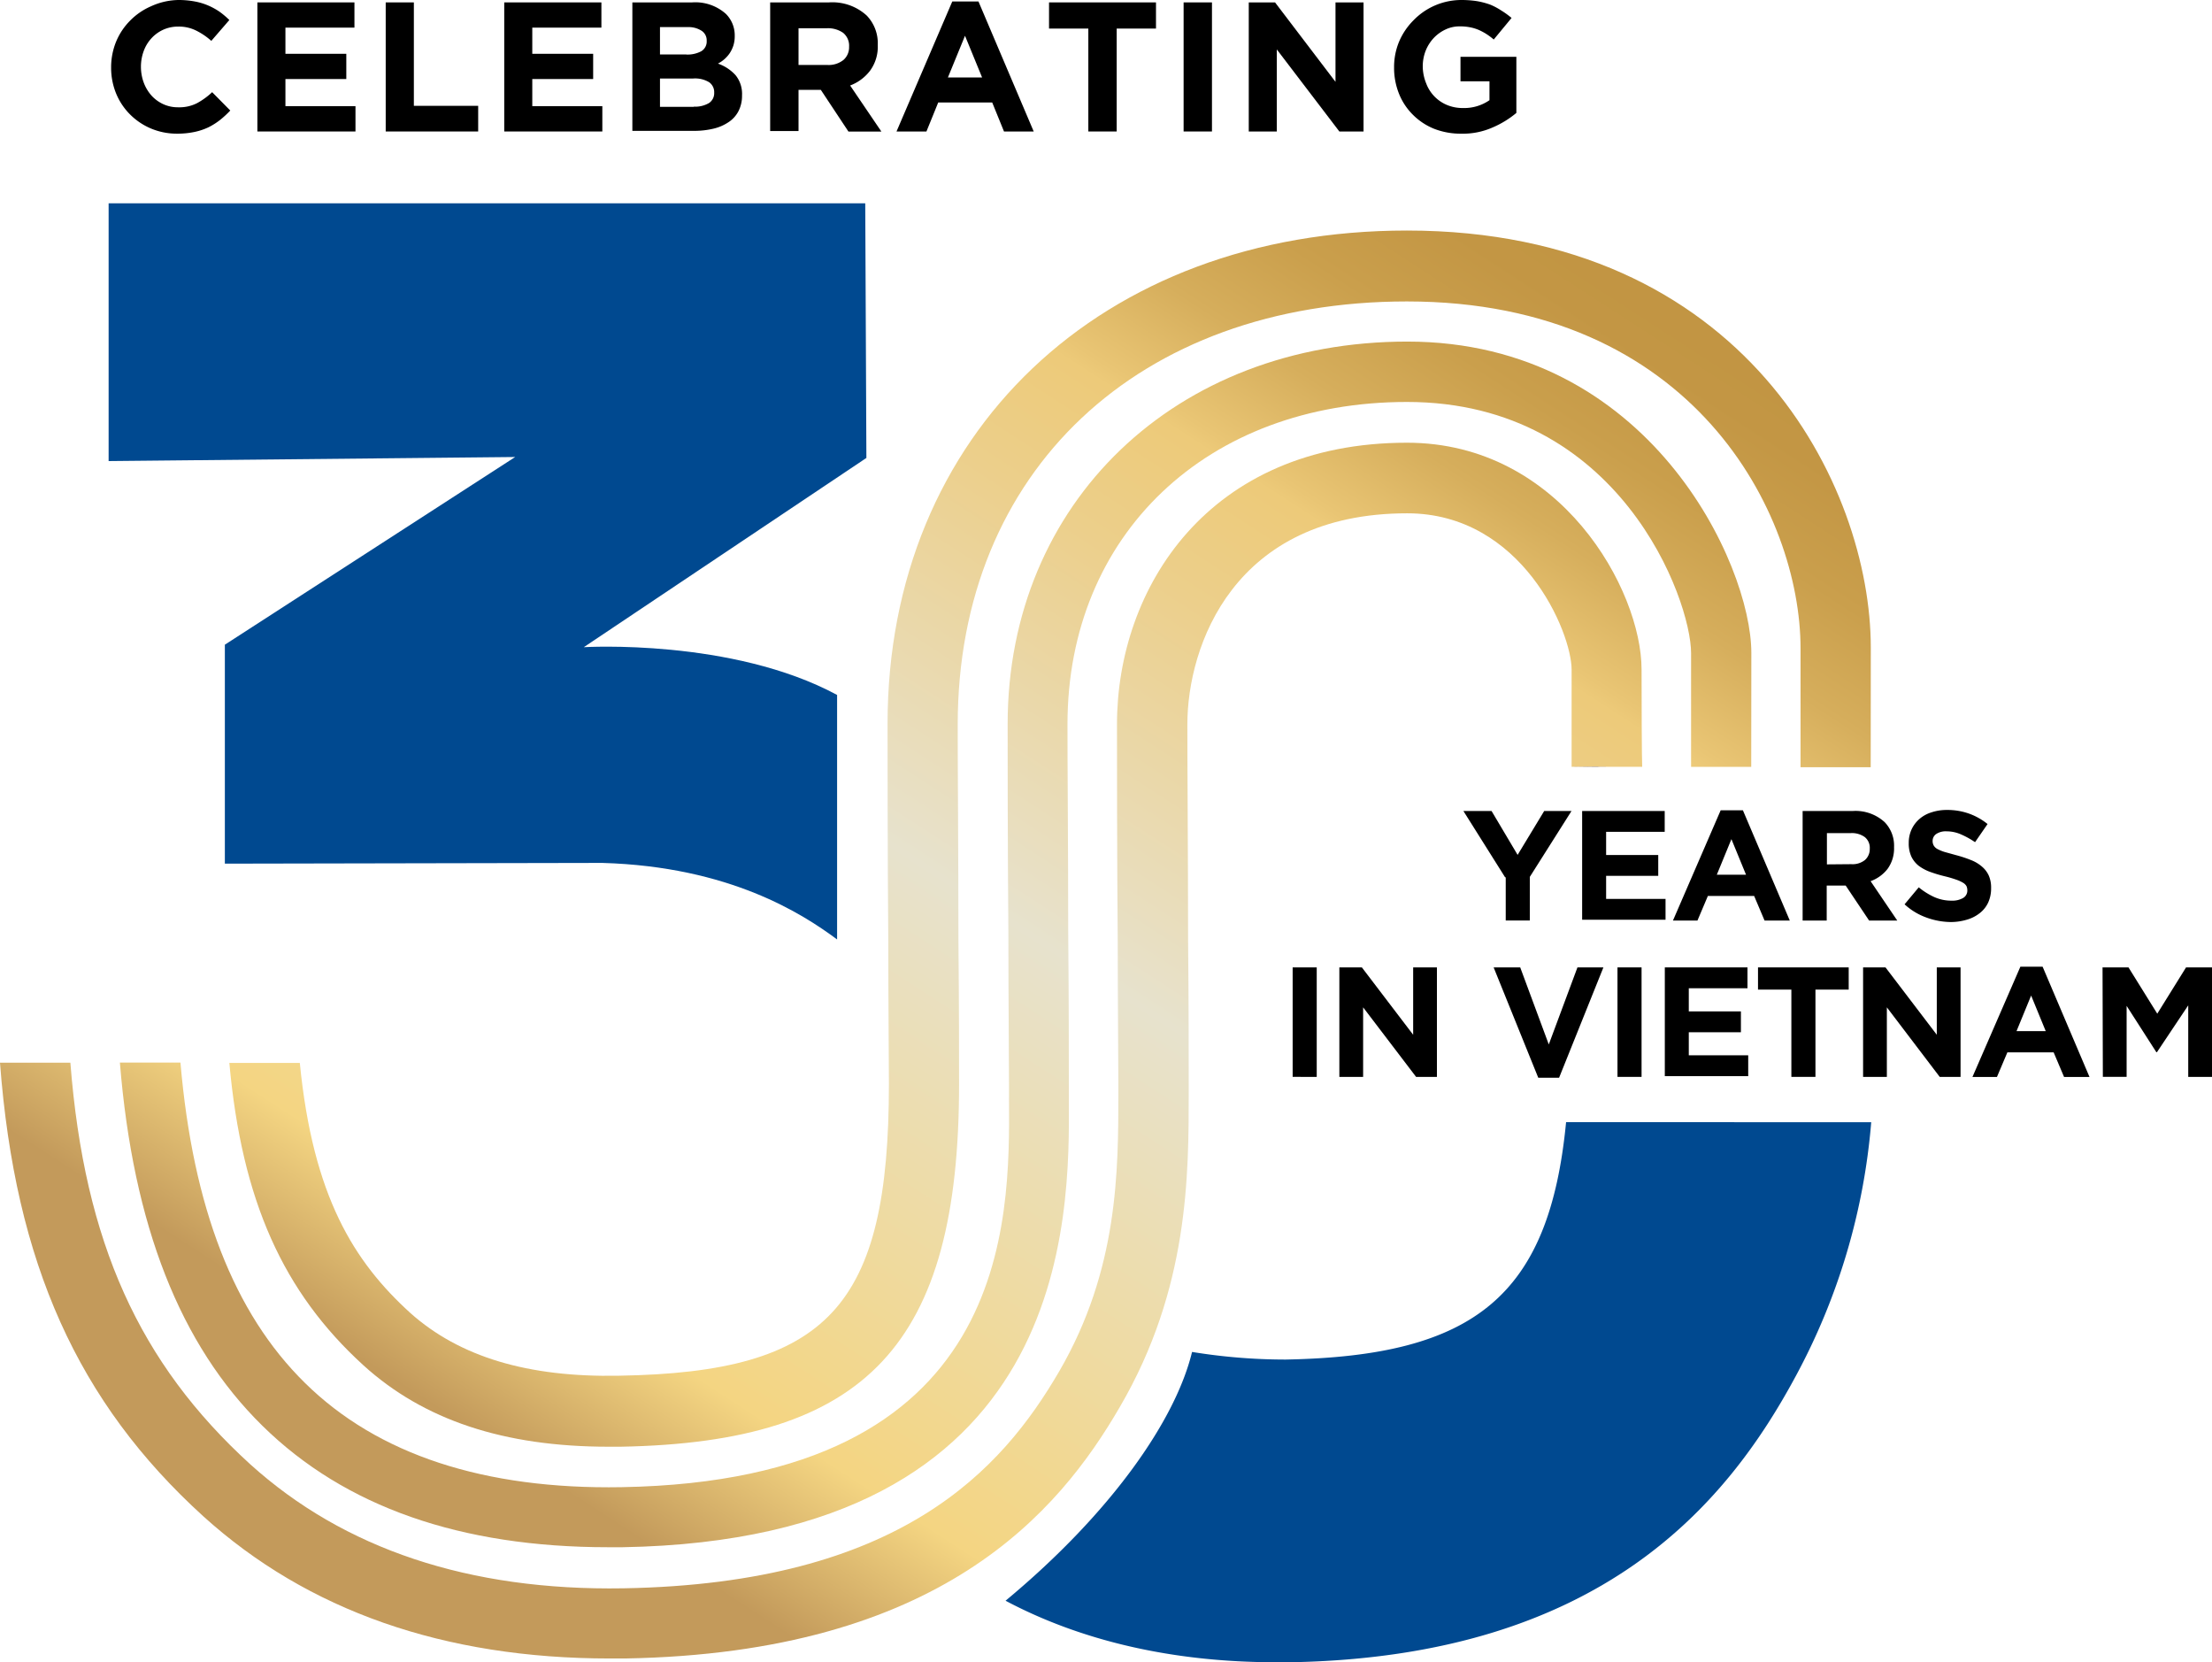<svg xmlns="http://www.w3.org/2000/svg" xmlns:xlink="http://www.w3.org/1999/xlink" viewBox="0 0 212.19 159.42"><defs><style>.cls-1{fill:#004990;}.cls-2{fill:url(#linear-gradient);}.cls-3{fill:url(#linear-gradient-2);}.cls-4{fill:url(#linear-gradient-3);}.cls-5{fill:#2e3192;}</style><linearGradient id="linear-gradient" x1="60.9" y1="10" x2="148.22" y2="144.81" gradientTransform="matrix(1, 0, 0, -1, 0, 159.22)" gradientUnits="userSpaceOnUse"><stop offset="0.01" stop-color="#c39a5b"/><stop offset="0.11" stop-color="#f4d582"/><stop offset="0.44" stop-color="#e7e2cd"/><stop offset="0.5" stop-color="#e9ddbb"/><stop offset="0.66" stop-color="#eccf8b"/><stop offset="0.74" stop-color="#edca79"/><stop offset="0.75" stop-color="#e9c574"/><stop offset="0.81" stop-color="#d6ae5c"/><stop offset="0.87" stop-color="#ca9f4c"/><stop offset="0.93" stop-color="#c39644"/><stop offset="1" stop-color="#c09441"/></linearGradient><linearGradient id="linear-gradient-2" x1="53.17" y1="15.01" x2="140.49" y2="149.82" xlink:href="#linear-gradient"/><linearGradient id="linear-gradient-3" x1="45.41" y1="20.03" x2="132.73" y2="154.84" xlink:href="#linear-gradient"/></defs><g id="Layer_2" data-name="Layer 2"><g id="Layer_1-2" data-name="Layer 1"><path d="M17,12.82a6.42,6.42,0,0,1-2.53-.5,6.28,6.28,0,0,1-2-1.35,6.12,6.12,0,0,1-1.33-2,6.5,6.5,0,0,1-.48-2.49v0a6.5,6.5,0,0,1,.48-2.49,6.22,6.22,0,0,1,1.33-2,6.29,6.29,0,0,1,2-1.38A6.55,6.55,0,0,1,17.1,0a8.44,8.44,0,0,1,1.58.14A6,6,0,0,1,20,.54a6.25,6.25,0,0,1,1.08.6,7.73,7.73,0,0,1,.92.78l-1.73,2a6.5,6.5,0,0,0-1.48-1,3.72,3.72,0,0,0-1.69-.37,3.44,3.44,0,0,0-1.44.3,3.49,3.49,0,0,0-1.14.83,3.64,3.64,0,0,0-.74,1.23,4.32,4.32,0,0,0-.26,1.49v0a4.38,4.38,0,0,0,.26,1.5,3.94,3.94,0,0,0,.73,1.24,3.51,3.51,0,0,0,1.13.84,3.35,3.35,0,0,0,1.46.31,3.73,3.73,0,0,0,1.79-.39,6.82,6.82,0,0,0,1.46-1.06l1.74,1.76a9.39,9.39,0,0,1-1,.92,6.4,6.4,0,0,1-1.12.7,6,6,0,0,1-1.34.44A8,8,0,0,1,17,12.82Z"/><path d="M24.69.23H34V2.65H27.38V5.16h5.84V7.58H27.38v2.6H34.1v2.43H24.69Z"/><path d="M37,.23H39.7v9.92h6.17v2.46H37V.23Z"/><path d="M48.37.23h9.32V2.65H51.06V5.16H56.9V7.58H51.06v2.6h6.72v2.43H48.37Z"/><path d="M60.66.23H66.4a4.39,4.39,0,0,1,3.23,1.1,2.89,2.89,0,0,1,.85,2.1v0a3,3,0,0,1-.13.94,3.09,3.09,0,0,1-.35.73,3.09,3.09,0,0,1-1.13,1,4.09,4.09,0,0,1,1.69,1.11,2.84,2.84,0,0,1,.62,1.94v0a3.21,3.21,0,0,1-.33,1.49,2.81,2.81,0,0,1-.94,1.06,4.39,4.39,0,0,1-1.47.64,8,8,0,0,1-1.9.21H60.66Zm5.17,5a2.78,2.78,0,0,0,1.43-.31,1.08,1.08,0,0,0,.53-1v0a1.09,1.09,0,0,0-.46-.95A2.27,2.27,0,0,0,66,2.6H63.31V5.22h2.52Zm.72,5A2.64,2.64,0,0,0,68,9.89a1.13,1.13,0,0,0,.51-1v0a1.16,1.16,0,0,0-.48-1,2.59,2.59,0,0,0-1.54-.36H63.31v2.72h3.24Z"/><path d="M73.87.23h5.66a4.88,4.88,0,0,1,3.61,1.26A3.82,3.82,0,0,1,84.2,4.32v0a3.88,3.88,0,0,1-.73,2.45A4.31,4.31,0,0,1,81.55,8.2l3,4.42H81.39l-2.65-4H76.6v3.95H73.88V.23Zm5.49,6a2.27,2.27,0,0,0,1.55-.48,1.61,1.61,0,0,0,.54-1.27v0a1.59,1.59,0,0,0-.57-1.33,2.53,2.53,0,0,0-1.57-.44H76.6V6.23h2.76Z"/><path d="M91.35.14h2.51l5.3,12.47H96.31L95.18,9.83H90l-1.13,2.78H86Zm2.86,7.29-1.64-4-1.64,4Z"/><path d="M104.4,2.74h-3.77V.23h10.26V2.74h-3.77v9.87H104.4V2.74Z"/><path d="M113.54.23h2.72V12.61h-2.72Z"/><path d="M119.8.23h2.51l5.8,7.62V.23h2.69V12.61h-2.32l-6-7.87v7.87h-2.69V.23Z"/><path d="M140.18,12.82a7,7,0,0,1-2.64-.48,6.1,6.1,0,0,1-2-1.33,5.92,5.92,0,0,1-1.33-2,6.65,6.65,0,0,1-.48-2.55v0a6.32,6.32,0,0,1,.49-2.49,6.44,6.44,0,0,1,1.35-2A6.4,6.4,0,0,1,140.17,0a9.91,9.91,0,0,1,1.51.11,7.47,7.47,0,0,1,1.26.33A6.19,6.19,0,0,1,144,1a8.3,8.3,0,0,1,1,.72l-1.71,2.07a6.53,6.53,0,0,0-.71-.53,5.72,5.72,0,0,0-.73-.39,4.13,4.13,0,0,0-.82-.25,4.85,4.85,0,0,0-1-.09,3.11,3.11,0,0,0-1.39.31,3.72,3.72,0,0,0-1.13.83,3.92,3.92,0,0,0-.76,1.22,4.12,4.12,0,0,0-.27,1.5v0A4.42,4.42,0,0,0,136.81,8a3.61,3.61,0,0,0,2,2.07,3.87,3.87,0,0,0,1.51.29,4.26,4.26,0,0,0,2.56-.75V7.8H140.1V5.45h5.36v5.38a9.06,9.06,0,0,1-2.27,1.39A7,7,0,0,1,140.18,12.82Z"/><path class="cls-1" d="M80.3,66.65C70.21,61.21,56,62.07,56,62.07L83.11,43.92,83,19.5H10.42V44.22l39-.39-27.85,18,0,21,36.21-.07C70,83.11,77,87.65,80.3,90.1Z"/><path class="cls-2" d="M179.46,62.11c0-15.47-12.08-40-44.5-40-29.33,0-49.82,19.46-49.82,47.31,0,2.92,0,12.71.07,20.88,0,5.77.06,11.2.06,13.64,0,21.39-5.81,27.67-25.89,28-8.77.17-15.3-1.82-20-6-5.42-4.92-9.36-11.18-10.62-24H22c1.2,13.24,5.18,22,12.86,29,5.78,5.25,13.48,7.81,23.52,7.81H59.5c23.69-.41,32.5-9.83,32.5-34.75,0-2.45,0-7.89-.06-13.68,0-8.15-.08-17.92-.07-20.83,0-24.27,17.32-40.58,43.09-40.58,27.51,0,37.76,20.41,37.76,33.28,0,2.9,0,11.39,0,11.39l6.73,0S179.46,65,179.46,62.11Z"/><path class="cls-3" d="M168,62.61c0-8.5-9.82-29.85-33-29.85-22.22,0-38.34,15.43-38.34,36.68,0,3,0,11.65.07,20,0,6.24.06,12.07.06,14.51v1.41c.08,11.89.25,36.62-37.16,37.27-13.18.23-23.41-3.13-30.38-10-6.81-6.69-10.74-16.8-11.94-30.72H11.5c1.27,15.61,5.77,27.07,13.68,34.84s19,11.64,33.17,11.64H59.7c43.12-.74,42.91-31.5,42.83-43.08v-1.37c0-2.44,0-8.28-.06-14.53,0-7.93-.08-16.92-.07-19.94,0-18.2,13.39-30.92,32.57-30.92,20.43,0,27.25,19,27.25,24.08,0,2.82,0,10.92,0,10.92l5.77,0S168,65.42,168,62.61Z"/><path class="cls-4" d="M157.47,64.21c0-7.59-7.73-21.75-22.5-21.75-19.12,0-27.82,14-27.82,27,0,2.82,0,12.8.07,20.75,0,5.81.06,11.27.06,13.74v.8c0,7.58,0,17-5.66,26.75-5.51,9.46-15.24,20.37-41.81,20.83C45,152.58,33,148.56,24,140.43,13.38,130.75,8.1,119.19,6.75,101.92H0c1.45,19.26,7.5,32.6,19.5,43.5,10,9.05,23.08,13.64,39,13.64h1.44c30.27-.52,41.62-14,47.51-24.17,6.6-11.32,6.58-22.2,6.58-30.15v-.79c0-2.47,0-7.94-.06-13.77,0-7.94-.08-17.89-.07-20.7,0-7.52,4.44-20.25,21.09-20.25,11,0,15.77,11.4,15.77,15,0,2.64,0,8.77,0,9.31H153l4.53,0C157.49,73,157.47,66.83,157.47,64.21Z"/><polygon class="cls-5" points="150.76 73.56 154.13 73.54 152.97 73.53 150.76 73.56"/><path class="cls-1" d="M150.23,107.62c-1.61,16.64-8.75,22.43-26.88,22.77a55.81,55.81,0,0,1-9-.73c-1.58,6.54-7.75,15.44-17.89,23.86,7.15,3.8,15.92,5.9,25.91,5.9h1.48c29.74-.55,41.82-15.21,48.4-27.42a61.82,61.82,0,0,0,7.25-24.37Z"/><path d="M144.38,84.14l-4-6.36h2.7l2.5,4.21,2.55-4.21h2.62l-4,6.32v4.18h-2.31V84.14Z"/><path d="M151.78,77.78h7.91v2h-5.62V82h5V84h-5v2.21h5.7v2h-8V77.78Z"/><path d="M165.06,77.71h2.13l4.5,10.58h-2.42l-1-2.36h-4.44l-1,2.36h-2.35Zm2.43,6.18-1.4-3.41-1.4,3.41Z"/><path d="M172.93,77.78h4.8a4.14,4.14,0,0,1,3.06,1.07,3.24,3.24,0,0,1,.9,2.4v0a3.34,3.34,0,0,1-.62,2.08,3.61,3.61,0,0,1-1.63,1.18L182,88.29h-2.7l-2.25-3.36h-1.82v3.36h-2.31V77.78Zm4.66,5.1a1.9,1.9,0,0,0,1.31-.4,1.39,1.39,0,0,0,.46-1.08v0a1.32,1.32,0,0,0-.48-1.12,2.12,2.12,0,0,0-1.33-.38h-2.3v3Z"/><path d="M187.15,88.43A7,7,0,0,1,184.8,88a6.16,6.16,0,0,1-2.1-1.27l1.36-1.63a6.75,6.75,0,0,0,1.48.93,4,4,0,0,0,1.66.35,2.08,2.08,0,0,0,1.12-.26.82.82,0,0,0,.4-.73v0a1,1,0,0,0-.08-.4.88.88,0,0,0-.32-.32,3.36,3.36,0,0,0-.65-.3,10.8,10.8,0,0,0-1.08-.32,13.11,13.11,0,0,1-1.44-.43,4.23,4.23,0,0,1-1.1-.59,2.51,2.51,0,0,1-.7-.88,3,3,0,0,1-.25-1.3v0a3.05,3.05,0,0,1,.27-1.3,3,3,0,0,1,.75-1,3.19,3.19,0,0,1,1.16-.64,4.64,4.64,0,0,1,1.48-.23,6.24,6.24,0,0,1,2.12.35,6.1,6.1,0,0,1,1.78,1l-1.2,1.74a8,8,0,0,0-1.38-.76,3.44,3.44,0,0,0-1.35-.28,1.65,1.65,0,0,0-1,.26.8.8,0,0,0-.34.65v0a.87.87,0,0,0,.1.44.88.88,0,0,0,.35.34,3.8,3.8,0,0,0,.7.29l1.12.31a11.81,11.81,0,0,1,1.42.47,3.57,3.57,0,0,1,1.05.63,2.45,2.45,0,0,1,.65.86,2.87,2.87,0,0,1,.22,1.19v0a3.26,3.26,0,0,1-.28,1.39,2.75,2.75,0,0,1-.79,1,3.57,3.57,0,0,1-1.21.63A5.45,5.45,0,0,1,187.15,88.43Z"/><path d="M124,92.78h2.31v10.5H124Z"/><path d="M128.51,92.78h2.13l4.92,6.46V92.78h2.28v10.5h-2l-5.08-6.67v6.67h-2.28V92.78Z"/><path d="M143.28,92.78h2.55l2.74,7.39,2.75-7.39h2.49l-4.25,10.58h-2Z"/><path d="M155.16,92.78h2.31v10.5h-2.31Z"/><path d="M159.72,92.78h7.91v2H162V97h5V99h-5v2.21h5.7v2h-8V92.78Z"/><path d="M171.84,94.91h-3.2V92.78h8.7v2.13h-3.19v8.37h-2.31Z"/><path d="M178.74,92.78h2.13l4.92,6.46V92.78h2.28v10.5h-2L181,96.61v6.67h-2.28V92.78Z"/><path d="M193.81,92.71h2.13l4.5,10.58H198l-1-2.36h-4.44l-1,2.36h-2.35Zm2.43,6.18-1.4-3.41-1.4,3.41Z"/><path d="M201.69,92.78h2.49l2.76,4.44,2.76-4.44h2.49v10.5h-2.28V96.42l-3,4.49h-.06L204,96.47v6.81h-2.28Z"/></g></g></svg>